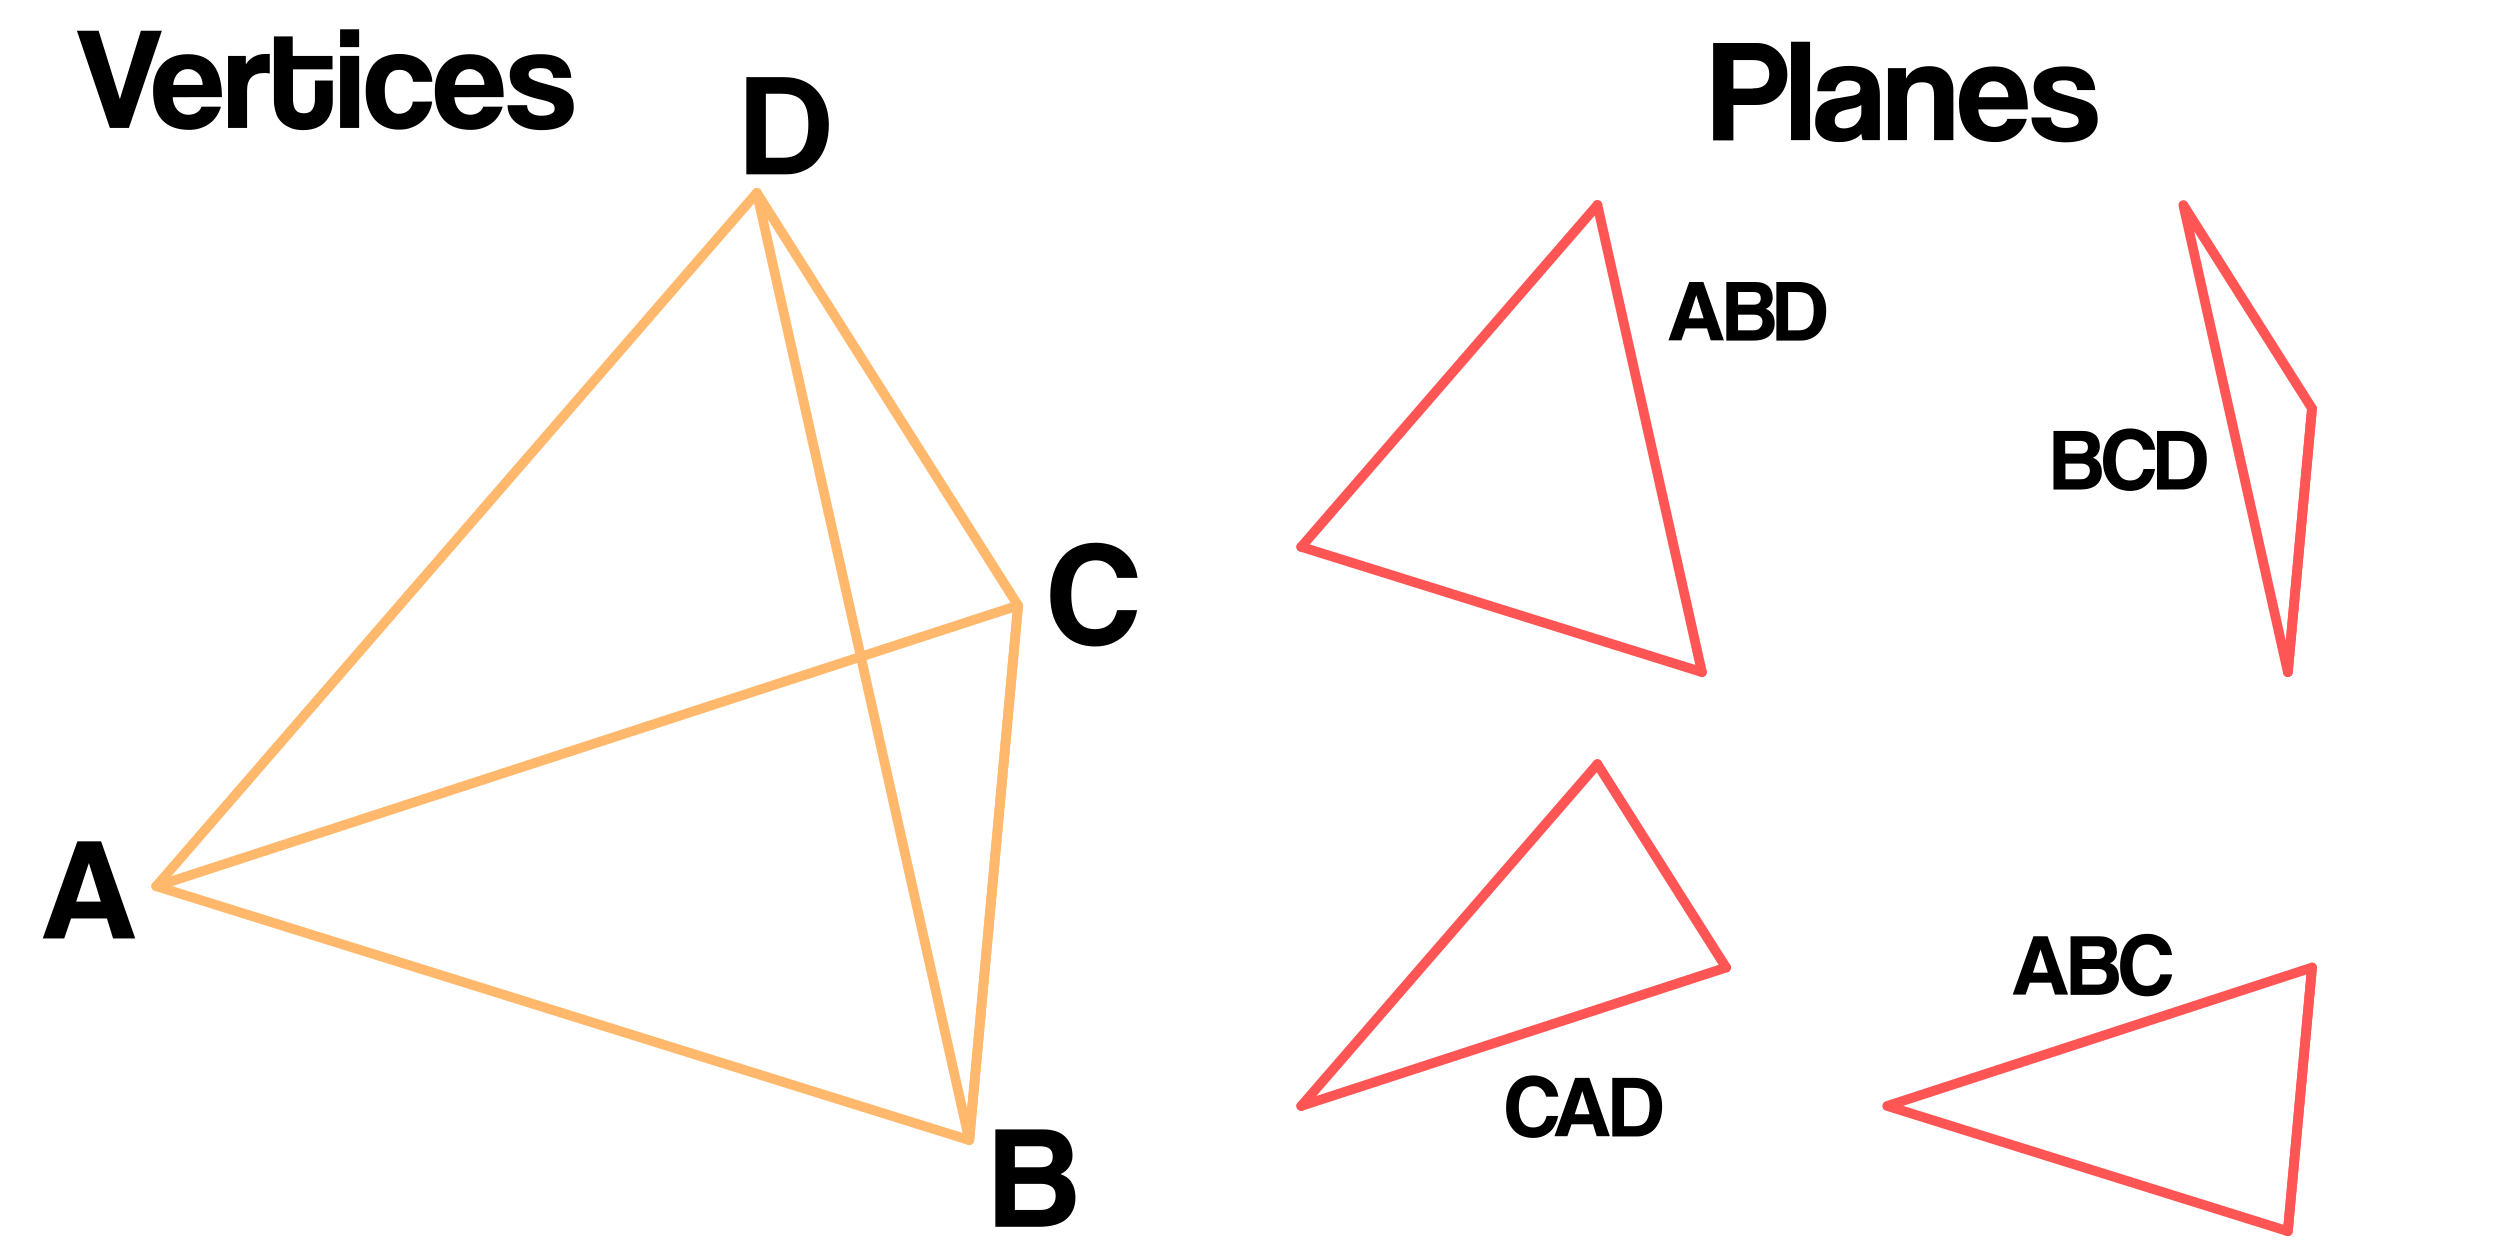 <?xml version="1.0" encoding="utf-8"?>
<!-- Generator: Adobe Illustrator 21.0.2, SVG Export Plug-In . SVG Version: 6.00 Build 0)  -->
<svg version="1.1" id="Layer_1" xmlns="http://www.w3.org/2000/svg" xmlns:xlink="http://www.w3.org/1999/xlink" x="0px" y="0px"
	 viewBox="0 0 1024 512" style="enable-background:new 0 0 1024 512;" xml:space="preserve">
<style type="text/css">
	.st0{fill:currentColor;}
	.st1{fill:none;stroke:#ff5555;stroke-width:4;stroke-linecap:round;stroke-linejoin:round;stroke-miterlimit:10;}
	.st2{fill:none;stroke:#ffb86c;stroke-width:4;stroke-linecap:round;stroke-linejoin:round;stroke-miterlimit:10;}
</style>
<g>
	<path class="st0" d="M841.1,200.4v-23.9h11.8c2.4,0,4.1,0.6,5.4,1.7c1.2,1.2,1.8,2.8,1.8,4.8c0,1-0.3,2-0.8,2.8
		c-0.6,0.8-1.2,1.4-2.1,1.7c0.5,0.2,1,0.4,1.4,0.7c0.4,0.3,0.8,0.7,1.2,1.2c0.3,0.5,0.6,1,0.8,1.7c0.2,0.6,0.3,1.4,0.3,2.3
		c0,2.2-0.7,3.9-2.2,5.2c-1.5,1.3-3.7,1.9-6.7,1.9H841.1z M845.9,180.6v5.2h6.3c2,0,3-0.9,3-2.6c0-0.9-0.3-1.6-0.8-2
		c-0.5-0.4-1.4-0.6-2.5-0.6H845.9z M852.3,196.3c1.2,0,2.1-0.3,2.7-1s1-1.5,1-2.4c0-1.1-0.3-1.8-1-2.3c-0.6-0.5-1.5-0.7-2.6-0.7
		h-6.4v6.4H852.3z"/>
	<path class="st0" d="M882.7,192.2c-0.3,1.4-0.7,2.6-1.3,3.7c-0.6,1.1-1.3,2.1-2.2,2.8c-0.9,0.8-1.9,1.4-3,1.8
		c-1.2,0.4-2.4,0.6-3.8,0.6c-1.6,0-3-0.3-4.4-0.8c-1.4-0.5-2.5-1.3-3.5-2.4c-1-1.1-1.8-2.4-2.3-3.9c-0.6-1.5-0.8-3.4-0.8-5.4
		c0-2,0.3-3.8,0.8-5.5c0.5-1.6,1.3-3,2.2-4.1c1-1.1,2.1-2,3.5-2.6c1.4-0.6,2.9-0.9,4.6-0.9c1.5,0,2.8,0.2,4.1,0.7
		c1.2,0.4,2.3,1.1,3.1,1.8c0.9,0.8,1.6,1.7,2.1,2.8c0.5,1.1,0.8,2.2,1,3.4h-5c-0.3-1.4-1-2.4-1.9-3.2c-1-0.8-2-1.1-3.2-1.1
		c-2.1,0-3.6,0.8-4.6,2.3c-1,1.5-1.5,3.6-1.5,6.2c0,2.7,0.5,4.7,1.5,6.2c1,1.5,2.4,2.2,4.4,2.2c1.5,0,2.7-0.4,3.6-1.2
		c0.9-0.8,1.5-2,1.9-3.5H882.7z"/>
	<path class="st0" d="M883.5,200.4v-23.9h9.3c1.6,0,3.1,0.3,4.5,0.8c1.4,0.5,2.5,1.3,3.5,2.3s1.7,2.2,2.3,3.7
		c0.6,1.4,0.8,3.1,0.8,4.9c0,1.8-0.2,3.5-0.7,5c-0.5,1.5-1.2,2.8-2.1,3.9c-0.9,1.1-2,1.9-3.3,2.5c-1.3,0.6-2.7,0.9-4.2,0.9H883.5z
		 M892.5,196.3c2.2,0,3.8-0.7,4.8-2c1-1.4,1.5-3.4,1.5-6.1c0-1.3-0.1-2.5-0.4-3.5c-0.2-1-0.6-1.7-1.2-2.4c-0.5-0.6-1.2-1.1-2.1-1.3
		c-0.8-0.3-1.9-0.4-3.1-0.4h-3.7v15.7H892.5z"/>
</g>
<g>
	<path class="st0" d="M841.7,407.4l-1.5-4.9h-8.8l-1.7,4.9h-5.3l8.5-23.9h5.8l8.4,23.9H841.7z M835.8,388.9L835.8,388.9l-3.1,9.5
		h6.1L835.8,388.9z"/>
	<path class="st0" d="M848.1,407.4v-23.9h11.8c2.4,0,4.1,0.6,5.4,1.7c1.2,1.2,1.8,2.8,1.8,4.8c0,1-0.3,2-0.8,2.8s-1.2,1.4-2.1,1.7
		c0.5,0.2,1,0.4,1.4,0.7c0.4,0.3,0.8,0.7,1.2,1.2s0.6,1,0.8,1.7c0.2,0.6,0.3,1.4,0.3,2.3c0,2.2-0.7,3.9-2.2,5.2
		c-1.5,1.3-3.7,1.9-6.7,1.9H848.1z M852.9,387.6v5.2h6.3c2,0,3-0.9,3-2.6c0-0.9-0.3-1.6-0.8-2c-0.5-0.4-1.4-0.6-2.5-0.6H852.9z
		 M859.2,403.3c1.2,0,2.1-0.3,2.7-1c0.6-0.6,1-1.5,1-2.4c0-1.1-0.3-1.8-1-2.3c-0.6-0.5-1.5-0.7-2.6-0.7h-6.4v6.4H859.2z"/>
	<path class="st0" d="M889.7,399.2c-0.3,1.4-0.7,2.6-1.3,3.7s-1.3,2.1-2.2,2.8c-0.9,0.8-1.9,1.4-3,1.8c-1.2,0.4-2.4,0.6-3.8,0.6
		c-1.6,0-3-0.3-4.4-0.8c-1.4-0.5-2.5-1.3-3.5-2.4s-1.8-2.4-2.3-3.9c-0.6-1.5-0.8-3.4-0.8-5.4c0-2,0.3-3.8,0.8-5.5
		c0.5-1.6,1.3-3,2.2-4.1c1-1.1,2.1-2,3.5-2.6c1.4-0.6,2.9-0.9,4.6-0.9c1.5,0,2.8,0.2,4,0.7c1.2,0.4,2.3,1.1,3.1,1.8
		c0.9,0.8,1.6,1.7,2.1,2.8c0.5,1.1,0.8,2.2,1,3.4h-5c-0.3-1.4-1-2.4-1.9-3.2c-1-0.8-2-1.1-3.2-1.1c-2.1,0-3.6,0.8-4.6,2.3
		c-1,1.5-1.5,3.6-1.5,6.2c0,2.7,0.5,4.7,1.5,6.2c1,1.5,2.4,2.2,4.4,2.2c1.5,0,2.7-0.4,3.6-1.2c0.9-0.8,1.5-2,1.9-3.5H889.7z"/>
</g>
<g>
	<path class="st0" d="M638.2,457.2c-0.3,1.4-0.7,2.6-1.3,3.7s-1.3,2.1-2.2,2.8c-0.9,0.8-1.9,1.4-3,1.8s-2.4,0.6-3.8,0.6
		c-1.6,0-3-0.3-4.4-0.8c-1.4-0.5-2.5-1.3-3.5-2.4c-1-1.1-1.8-2.4-2.3-3.9c-0.6-1.5-0.8-3.4-0.8-5.4c0-2,0.3-3.8,0.8-5.5
		s1.3-3,2.2-4.1c1-1.1,2.1-2,3.5-2.6c1.4-0.6,2.9-0.9,4.6-0.9c1.5,0,2.8,0.2,4.1,0.7c1.2,0.4,2.3,1.1,3.1,1.8
		c0.9,0.8,1.6,1.7,2.1,2.8c0.5,1.1,0.8,2.2,1,3.4h-5c-0.3-1.4-1-2.4-1.9-3.2s-2-1.1-3.2-1.1c-2.1,0-3.6,0.8-4.6,2.3
		c-1,1.5-1.5,3.6-1.5,6.2c0,2.7,0.5,4.7,1.5,6.2c1,1.5,2.4,2.2,4.4,2.2c1.5,0,2.7-0.4,3.6-1.2c0.9-0.8,1.5-2,1.9-3.5H638.2z"/>
	<path class="st0" d="M654,465.4l-1.5-4.9h-8.8l-1.7,4.9h-5.3l8.5-23.9h5.8l8.4,23.9H654z M648.1,446.9L648.1,446.9l-3.1,9.5h6.1
		L648.1,446.9z"/>
	<path class="st0" d="M660.4,465.4v-23.9h9.3c1.6,0,3.1,0.3,4.5,0.8c1.4,0.5,2.5,1.3,3.5,2.3c1,1,1.7,2.2,2.3,3.7
		c0.6,1.4,0.8,3.1,0.8,4.9c0,1.8-0.2,3.5-0.7,5c-0.5,1.5-1.2,2.8-2.1,3.9c-0.9,1.1-2,1.9-3.3,2.5c-1.3,0.6-2.7,0.9-4.2,0.9H660.4z
		 M669.4,461.3c2.2,0,3.8-0.7,4.8-2s1.5-3.4,1.5-6.1c0-1.3-0.1-2.5-0.4-3.5c-0.2-1-0.6-1.7-1.2-2.4c-0.5-0.6-1.2-1.1-2.1-1.3
		c-0.8-0.3-1.9-0.4-3.1-0.4h-3.7v15.7H669.4z"/>
</g>
<g>
	<path class="st0" d="M700.7,139.4l-1.5-4.9h-8.8l-1.7,4.9h-5.3l8.5-23.9h5.8l8.4,23.9H700.7z M694.8,120.9L694.8,120.9l-3.1,9.5
		h6.1L694.8,120.9z"/>
	<path class="st0" d="M707.1,139.4v-23.9h11.8c2.4,0,4.1,0.6,5.4,1.7c1.2,1.2,1.8,2.8,1.8,4.8c0,1-0.3,2-0.8,2.8s-1.2,1.4-2.1,1.7
		c0.5,0.2,1,0.4,1.4,0.7c0.4,0.3,0.8,0.7,1.2,1.2c0.3,0.5,0.6,1,0.8,1.7c0.2,0.6,0.3,1.4,0.3,2.3c0,2.2-0.7,3.9-2.2,5.2
		c-1.5,1.3-3.7,1.9-6.7,1.9H707.1z M711.9,119.6v5.2h6.3c2,0,3-0.9,3-2.6c0-0.9-0.3-1.6-0.8-2c-0.5-0.4-1.4-0.6-2.5-0.6H711.9z
		 M718.2,135.3c1.2,0,2.1-0.3,2.7-1c0.6-0.6,1-1.5,1-2.4c0-1.1-0.3-1.8-1-2.3c-0.6-0.5-1.5-0.7-2.6-0.7h-6.4v6.4H718.2z"/>
	<path class="st0" d="M727.6,139.4v-23.9h9.3c1.6,0,3.1,0.3,4.5,0.8c1.4,0.5,2.5,1.3,3.5,2.3s1.7,2.2,2.3,3.7
		c0.6,1.4,0.8,3.1,0.8,4.9c0,1.8-0.2,3.5-0.7,5c-0.5,1.5-1.2,2.8-2.1,3.9c-0.9,1.1-2,1.9-3.3,2.5c-1.3,0.6-2.7,0.9-4.2,0.9H727.6z
		 M736.6,135.3c2.2,0,3.8-0.7,4.8-2c1-1.4,1.5-3.4,1.5-6.1c0-1.3-0.1-2.5-0.4-3.5c-0.2-1-0.6-1.7-1.2-2.4c-0.5-0.6-1.2-1.1-2.1-1.3
		c-0.8-0.3-1.9-0.4-3.1-0.4h-3.7v15.7H736.6z"/>
</g>
<line class="st1" x1="937.1" y1="275.3" x2="947" y2="167.3"/>
<polygon class="st1" points="937.1,275.3 894.3,84 947,167.3 "/>
<polygon class="st1" points="773,453 937.1,504.3 947,396.3 "/>
<line class="st1" x1="947" y1="396.3" x2="937.1" y2="504.3"/>
<line class="st1" x1="533" y1="224" x2="697.1" y2="275.3"/>
<path class="st1" d="M654.3,84L533,224L654.3,84z"/>
<line class="st1" x1="697.1" y1="275.3" x2="654.3" y2="84"/>
<line class="st1" x1="707" y1="396.3" x2="533" y2="453"/>
<path class="st1" d="M654.3,313L533,453L654.3,313z"/>
<line class="st1" x1="654.3" y1="313" x2="707" y2="396.3"/>
<polygon class="st2" points="64,363 397,467 417,248 "/>
<path class="st2" d="M310,79L64,363L310,79z"/>
<polygon class="st2" points="397,467 310,79 417,248 "/>
<g>
	<path class="st0" d="M46.3,384.4l-2.5-8.2H29.1l-2.8,8.2h-8.8l14.2-39.8h9.7l14,39.8H46.3z M36.4,353.5L36.4,353.5l-5.2,15.8h10.1
		L36.4,353.5z"/>
</g>
<g>
	<path class="st0" d="M407.7,502.4v-39.8h19.6c3.9,0,6.9,1,8.9,2.9c2,1.9,3.1,4.6,3.1,7.9c0,1.7-0.5,3.3-1.4,4.6
		c-0.9,1.3-2.1,2.3-3.5,2.9c0.8,0.3,1.6,0.7,2.4,1.2c0.7,0.5,1.4,1.1,1.9,1.9c0.5,0.8,1,1.7,1.3,2.8c0.3,1.1,0.5,2.3,0.5,3.8
		c0,3.6-1.2,6.5-3.7,8.7c-2.4,2.1-6.2,3.2-11.2,3.2H407.7z M415.7,469.5v8.6h10.5c3.4,0,5-1.4,5-4.3c0-1.5-0.4-2.6-1.3-3.3
		c-0.9-0.7-2.3-1-4.2-1H415.7z M426.3,495.6c1.9,0,3.4-0.5,4.5-1.6s1.6-2.4,1.6-4.1c0-1.8-0.5-3-1.6-3.8c-1.1-0.8-2.5-1.2-4.4-1.2
		h-10.7v10.7H426.3z"/>
</g>
<g>
	<path class="st0" d="M465.8,249.7c-0.4,2.3-1.1,4.3-2.1,6.2c-1,1.8-2.2,3.4-3.6,4.7c-1.5,1.3-3.1,2.3-5.1,3.1
		c-1.9,0.7-4,1.1-6.4,1.1c-2.6,0-5-0.4-7.3-1.3c-2.3-0.9-4.2-2.2-5.8-4c-1.6-1.8-2.9-3.9-3.9-6.5c-0.9-2.6-1.4-5.6-1.4-9
		c0-3.4,0.4-6.4,1.3-9.1c0.9-2.7,2.1-5,3.7-6.8c1.6-1.9,3.5-3.3,5.9-4.3c2.3-1,4.9-1.5,7.7-1.5c2.5,0,4.7,0.4,6.8,1.1
		c2,0.7,3.8,1.8,5.2,3.1c1.5,1.3,2.6,2.8,3.5,4.6c0.9,1.8,1.4,3.6,1.6,5.6h-8.3c-0.6-2.3-1.6-4.1-3.2-5.3c-1.6-1.3-3.4-1.9-5.4-1.9
		c-3.5,0-6,1.3-7.7,3.8c-1.6,2.5-2.5,5.9-2.5,10.3c0,4.4,0.8,7.9,2.4,10.4s4,3.7,7.3,3.7c2.5,0,4.5-0.7,6-2c1.5-1.3,2.5-3.3,3.1-5.8
		H465.8z"/>
</g>
<g>
	<g>
		<path class="st0" d="M45,52.4L31.5,12.6h8.9l8.7,28l8.6-28h8.6L52.8,52.4H45z"/>
		<path class="st0" d="M70.7,39.7c0.1,2.2,0.8,4,1.9,5.3c1.2,1.3,2.7,2,4.6,2c1.3,0,2.4-0.3,3.4-0.9c1-0.6,1.6-1.4,1.9-2.4h8
			c-0.9,3-2.5,5.4-4.8,7c-2.3,1.6-5,2.5-8.2,2.5c-9.8,0-14.8-5.4-14.8-16.1c0-2.3,0.3-4.3,1-6.2c0.6-1.8,1.6-3.4,2.8-4.7
			c1.2-1.3,2.7-2.3,4.5-3c1.8-0.7,3.8-1,6.1-1c4.6,0,8,1.5,10.3,4.4c2.3,2.9,3.5,7.3,3.5,13.2H70.7z M83,34.8c0-1.1-0.2-2-0.6-2.9
			c-0.3-0.8-0.8-1.5-1.4-2c-0.6-0.5-1.2-0.9-1.9-1.2c-0.7-0.3-1.5-0.4-2.2-0.4c-1.6,0-2.9,0.6-4,1.7c-1.1,1.1-1.8,2.7-2,4.8H83z"/>
		<path class="st0" d="M93.4,52.4V22.9h7.3v3.5c0.6-1,1.3-1.8,2-2.3c0.7-0.6,1.4-1,2.2-1.3c0.7-0.3,1.5-0.5,2.3-0.6
			c0.8-0.1,1.5-0.1,2.3-0.1h1v8c-0.7-0.1-1.4-0.2-2.2-0.2c-4.8,0-7.1,2.4-7.1,7.1v15.4H93.4z"/>
		<path class="st0" d="M129,33h7.3v8.4c0,1.6-0.2,3.1-0.7,4.5c-0.5,1.4-1.2,2.7-2.2,3.8c-1,1.1-2.2,2-3.7,2.6c-1.5,0.6-3.3,1-5.4,1
			c-2.2,0-4-0.3-5.5-1c-1.5-0.6-2.8-1.5-3.8-2.6c-1-1.1-1.7-2.3-2.1-3.8c-0.4-1.4-0.7-3-0.7-4.6V14.9h7.7v8h16.3v5.5H120v12.1
			c0,1.9,0.3,3.3,1,4.4c0.7,1,1.8,1.5,3.5,1.5c1.6,0,2.7-0.5,3.4-1.5c0.7-1,1.1-2.4,1.1-4.3V33z"/>
		<path class="st0" d="M139.3,19.3v-7.3h7.8v7.3H139.3z M139.3,52.4V22.9h7.8v29.5H139.3z"/>
		<path class="st0" d="M177,41.7c-0.2,1.7-0.7,3.3-1.5,4.7c-0.8,1.4-1.8,2.6-3,3.6c-1.2,1-2.6,1.8-4.1,2.3c-1.5,0.6-3.2,0.8-5,0.8
			c-2,0-3.8-0.3-5.5-1c-1.7-0.7-3.1-1.7-4.3-3c-1.2-1.3-2.1-3-2.8-5c-0.7-2-1-4.3-1-6.9c0-2.6,0.3-4.9,1-6.8
			c0.7-1.9,1.6-3.5,2.8-4.7c1.2-1.2,2.6-2.1,4.4-2.7c1.7-0.6,3.6-0.9,5.7-0.9c1.9,0,3.7,0.3,5.3,0.8c1.6,0.5,3,1.3,4.1,2.3
			c1.2,1,2.1,2.2,2.8,3.6c0.7,1.4,1.1,3,1.2,4.7h-7.9c-0.2-1.5-0.8-2.7-1.8-3.6c-1-0.9-2.3-1.3-3.8-1.3c-0.8,0-1.6,0.1-2.3,0.4
			c-0.7,0.3-1.4,0.8-1.9,1.4c-0.5,0.7-1,1.5-1.3,2.6c-0.3,1.1-0.5,2.5-0.5,4.1c0,3.2,0.6,5.6,1.7,7.2c1.2,1.6,2.5,2.3,4,2.3
			c1.5,0,2.8-0.4,3.9-1.3s1.7-2.1,1.9-3.7H177z"/>
		<path class="st0" d="M186.1,39.7c0.1,2.2,0.8,4,1.9,5.3c1.2,1.3,2.7,2,4.6,2c1.3,0,2.4-0.3,3.4-0.9c1-0.6,1.6-1.4,1.9-2.4h8
			c-0.9,3-2.5,5.4-4.8,7c-2.3,1.6-5,2.5-8.2,2.5c-9.8,0-14.8-5.4-14.8-16.1c0-2.3,0.3-4.3,1-6.2c0.6-1.8,1.6-3.4,2.8-4.7
			c1.2-1.3,2.7-2.3,4.5-3c1.8-0.7,3.8-1,6.1-1c4.6,0,8,1.5,10.3,4.4c2.3,2.9,3.5,7.3,3.5,13.2H186.1z M198.4,34.8
			c0-1.1-0.2-2-0.6-2.9c-0.3-0.8-0.8-1.5-1.4-2c-0.6-0.5-1.2-0.9-1.9-1.2c-0.7-0.3-1.5-0.4-2.2-0.4c-1.6,0-2.9,0.6-4,1.7
			c-1.1,1.1-1.8,2.7-2,4.8H198.4z"/>
		<path class="st0" d="M226.6,31.8c-0.2-1.4-0.7-2.3-1.5-3c-0.8-0.6-2.1-0.9-3.8-0.9c-1.6,0-2.8,0.2-3.6,0.6c-0.8,0.4-1.2,1-1.2,2
			c0,0.8,0.4,1.4,1.2,1.9c0.8,0.5,2,0.9,3.6,1.4c2.6,0.7,4.7,1.3,6.5,1.8c1.8,0.5,3.2,1.1,4.2,1.8c1.1,0.7,1.8,1.5,2.3,2.6
			c0.5,1,0.7,2.4,0.7,4.1c0,2.6-1.1,4.8-3.3,6.6c-2.2,1.7-5.5,2.6-9.8,2.6c-2.1,0-4-0.2-5.8-0.7c-1.7-0.5-3.2-1.2-4.4-2.1
			c-1.2-0.9-2.2-2-2.8-3.2c-0.7-1.3-1-2.7-1-4.2h8c0,1.4,0.5,2.5,1.6,3.2c1.1,0.8,2.5,1.1,4.3,1.1c1.5,0,2.7-0.2,3.8-0.7
			c1.1-0.5,1.6-1.2,1.6-2.1c0-1.1-0.4-1.9-1.2-2.3c-0.8-0.5-2-0.9-3.6-1.3c-2.9-0.6-5.2-1.3-7-2c-1.8-0.7-3.1-1.5-4.1-2.3
			c-1-0.8-1.6-1.8-2-2.8c-0.3-1-0.5-2.1-0.5-3.4c0-1.1,0.2-2.2,0.7-3.2c0.5-1,1.2-1.9,2.2-2.6c1-0.8,2.3-1.4,3.9-1.8
			c1.6-0.5,3.6-0.7,5.9-0.7c4.2,0,7.3,0.9,9.3,2.6c2,1.7,3,4.1,3.2,7.1H226.6z"/>
	</g>
</g>
<g>
	<g>
		<path class="st0" d="M701.7,57.4V17.6h17.6c2,0,3.7,0.3,5.3,1c1.6,0.7,2.9,1.6,4,2.8c1.1,1.2,2,2.5,2.6,4.1c0.6,1.6,0.9,3.2,0.9,5
			c0,1.8-0.3,3.5-0.9,5c-0.6,1.5-1.5,2.9-2.6,4c-1.1,1.1-2.5,2-4,2.6c-1.6,0.6-3.3,0.9-5.3,0.9H710v14.5H701.7z M717.9,36.2
			c2.4,0,4.1-0.5,5.2-1.6c1.1-1.1,1.6-2.5,1.6-4.3c0-1.7-0.5-3.1-1.6-4.1c-1.1-1.1-2.8-1.6-5.2-1.6H710v11.7H717.9z"/>
		<path class="st0" d="M733.6,57.4V17.1h7.8v40.3H733.6z"/>
		<path class="st0" d="M762.9,57.4c-0.2-0.8-0.4-1.6-0.5-2.6c-0.9,1-2.1,1.9-3.7,2.5c-1.5,0.6-3.3,0.9-5.3,0.9
			c-3.4,0-5.9-0.8-7.5-2.3s-2.4-3.4-2.4-5.8c0-2.1,0.3-3.8,1-5.1c0.7-1.3,1.6-2.3,2.8-3c1.2-0.7,2.6-1.3,4.3-1.6
			c1.7-0.3,3.5-0.6,5.4-0.9c2-0.3,3.3-0.6,4-1.1c0.7-0.5,1-1.2,1-2.3c0-1-0.4-1.7-1.3-2.3c-0.9-0.5-2.1-0.8-3.6-0.8
			c-1.8,0-3.1,0.4-3.9,1.2c-0.8,0.8-1.3,1.9-1.5,3.2h-7.3c0-1.5,0.3-2.9,0.8-4.2c0.5-1.3,1.2-2.4,2.2-3.3c1-0.9,2.3-1.6,4-2.1
			c1.6-0.5,3.6-0.8,6-0.8c2.3,0,4.3,0.3,5.9,0.8c1.6,0.5,2.9,1.3,3.9,2.3c1,1,1.7,2.2,2.1,3.7c0.4,1.5,0.7,3.1,0.7,4.9v18.7H762.9z
			 M762.4,42.9c-0.4,0.4-1,0.7-1.7,1s-1.9,0.5-3.3,0.8c-2.2,0.4-3.8,1-4.6,1.7c-0.8,0.7-1.3,1.7-1.3,2.9c0,2.2,1.3,3.3,3.8,3.3
			c1,0,1.9-0.2,2.8-0.5c0.9-0.3,1.6-0.8,2.2-1.4c0.6-0.6,1.1-1.3,1.5-2c0.4-0.8,0.6-1.6,0.6-2.5L762.4,42.9z"/>
		<path class="st0" d="M792.2,57.4V39.5c0-2.3-0.4-3.8-1.1-4.6c-0.8-0.8-2.1-1.2-3.9-1.2c-4,0-6.1,2.3-6.1,6.8v16.9h-7.8V27.9h7.4
			v4.3c0.9-1.7,2.1-2.9,3.7-3.8c1.5-0.9,3.5-1.3,5.9-1.3c1.4,0,2.7,0.2,3.9,0.6c1.2,0.4,2.2,1,3.1,1.9c0.9,0.8,1.5,1.9,2,3.1
			c0.5,1.2,0.8,2.6,0.8,4.2v20.5H792.2z"/>
		<path class="st0" d="M810.3,44.7c0.1,2.2,0.8,4,1.9,5.3c1.2,1.3,2.7,2,4.7,2c1.3,0,2.4-0.3,3.4-0.9c1-0.6,1.6-1.4,1.9-2.4h8
			c-0.9,3-2.5,5.4-4.8,7c-2.3,1.6-5,2.5-8.2,2.5c-9.8,0-14.8-5.4-14.8-16.1c0-2.3,0.3-4.3,1-6.2c0.6-1.8,1.6-3.4,2.8-4.7
			c1.2-1.3,2.7-2.3,4.5-3c1.8-0.7,3.8-1,6.1-1c4.6,0,8,1.5,10.3,4.4c2.3,2.9,3.5,7.3,3.5,13.2H810.3z M822.6,39.8
			c0-1.1-0.2-2-0.6-2.9c-0.3-0.8-0.8-1.5-1.4-2c-0.6-0.5-1.2-0.9-1.9-1.2c-0.7-0.3-1.5-0.4-2.2-0.4c-1.6,0-2.9,0.6-4,1.7
			c-1.1,1.1-1.8,2.7-2,4.8H822.6z"/>
		<path class="st0" d="M850.8,36.8c-0.2-1.4-0.7-2.3-1.5-3c-0.8-0.6-2.1-0.9-3.8-0.9c-1.6,0-2.8,0.2-3.6,0.6c-0.8,0.4-1.2,1-1.2,2
			c0,0.8,0.4,1.4,1.2,1.9c0.8,0.5,2,0.9,3.6,1.4c2.6,0.7,4.7,1.3,6.5,1.8c1.8,0.5,3.2,1.1,4.2,1.8c1.1,0.7,1.8,1.5,2.3,2.6
			c0.5,1,0.7,2.4,0.7,4.1c0,2.6-1.1,4.8-3.3,6.6c-2.2,1.7-5.5,2.6-9.8,2.6c-2.1,0-4-0.2-5.8-0.7c-1.7-0.5-3.2-1.2-4.4-2.1
			c-1.2-0.9-2.2-2-2.8-3.2c-0.7-1.3-1-2.7-1-4.2h8c0,1.4,0.5,2.5,1.6,3.2c1.1,0.8,2.5,1.1,4.3,1.1c1.5,0,2.7-0.2,3.8-0.7
			c1.1-0.5,1.6-1.2,1.6-2.1c0-1.1-0.4-1.9-1.2-2.3c-0.8-0.5-2-0.9-3.6-1.3c-2.9-0.6-5.2-1.3-7-2c-1.8-0.7-3.1-1.5-4.1-2.3
			c-1-0.8-1.6-1.8-2-2.8c-0.3-1-0.5-2.1-0.5-3.4c0-1.1,0.2-2.2,0.7-3.2c0.5-1,1.2-1.9,2.2-2.6c1-0.8,2.3-1.4,3.9-1.8
			c1.6-0.5,3.6-0.7,5.9-0.7c4.2,0,7.3,0.9,9.3,2.6c2,1.7,3,4.1,3.2,7.1H850.8z"/>
	</g>
</g>
<g>
	<path class="st0" d="M305.7,71.4V31.6h15.4c2.7,0,5.2,0.4,7.4,1.3c2.3,0.9,4.2,2.2,5.8,3.9c1.6,1.7,2.9,3.7,3.8,6.1
		c0.9,2.4,1.4,5.1,1.4,8.2c0,3-0.4,5.8-1.2,8.3c-0.8,2.5-2,4.6-3.5,6.4c-1.5,1.8-3.3,3.2-5.5,4.1c-2.1,1-4.5,1.5-7,1.5H305.7z
		 M320.7,64.6c3.6,0,6.3-1.1,7.9-3.4c1.6-2.3,2.5-5.6,2.5-10.2c0-2.2-0.2-4.2-0.6-5.8c-0.4-1.6-1.1-2.9-2-3.9s-2.1-1.8-3.5-2.2
		c-1.4-0.5-3.1-0.7-5.1-0.7h-6.2v26.2H320.7z"/>
</g>
</svg>
